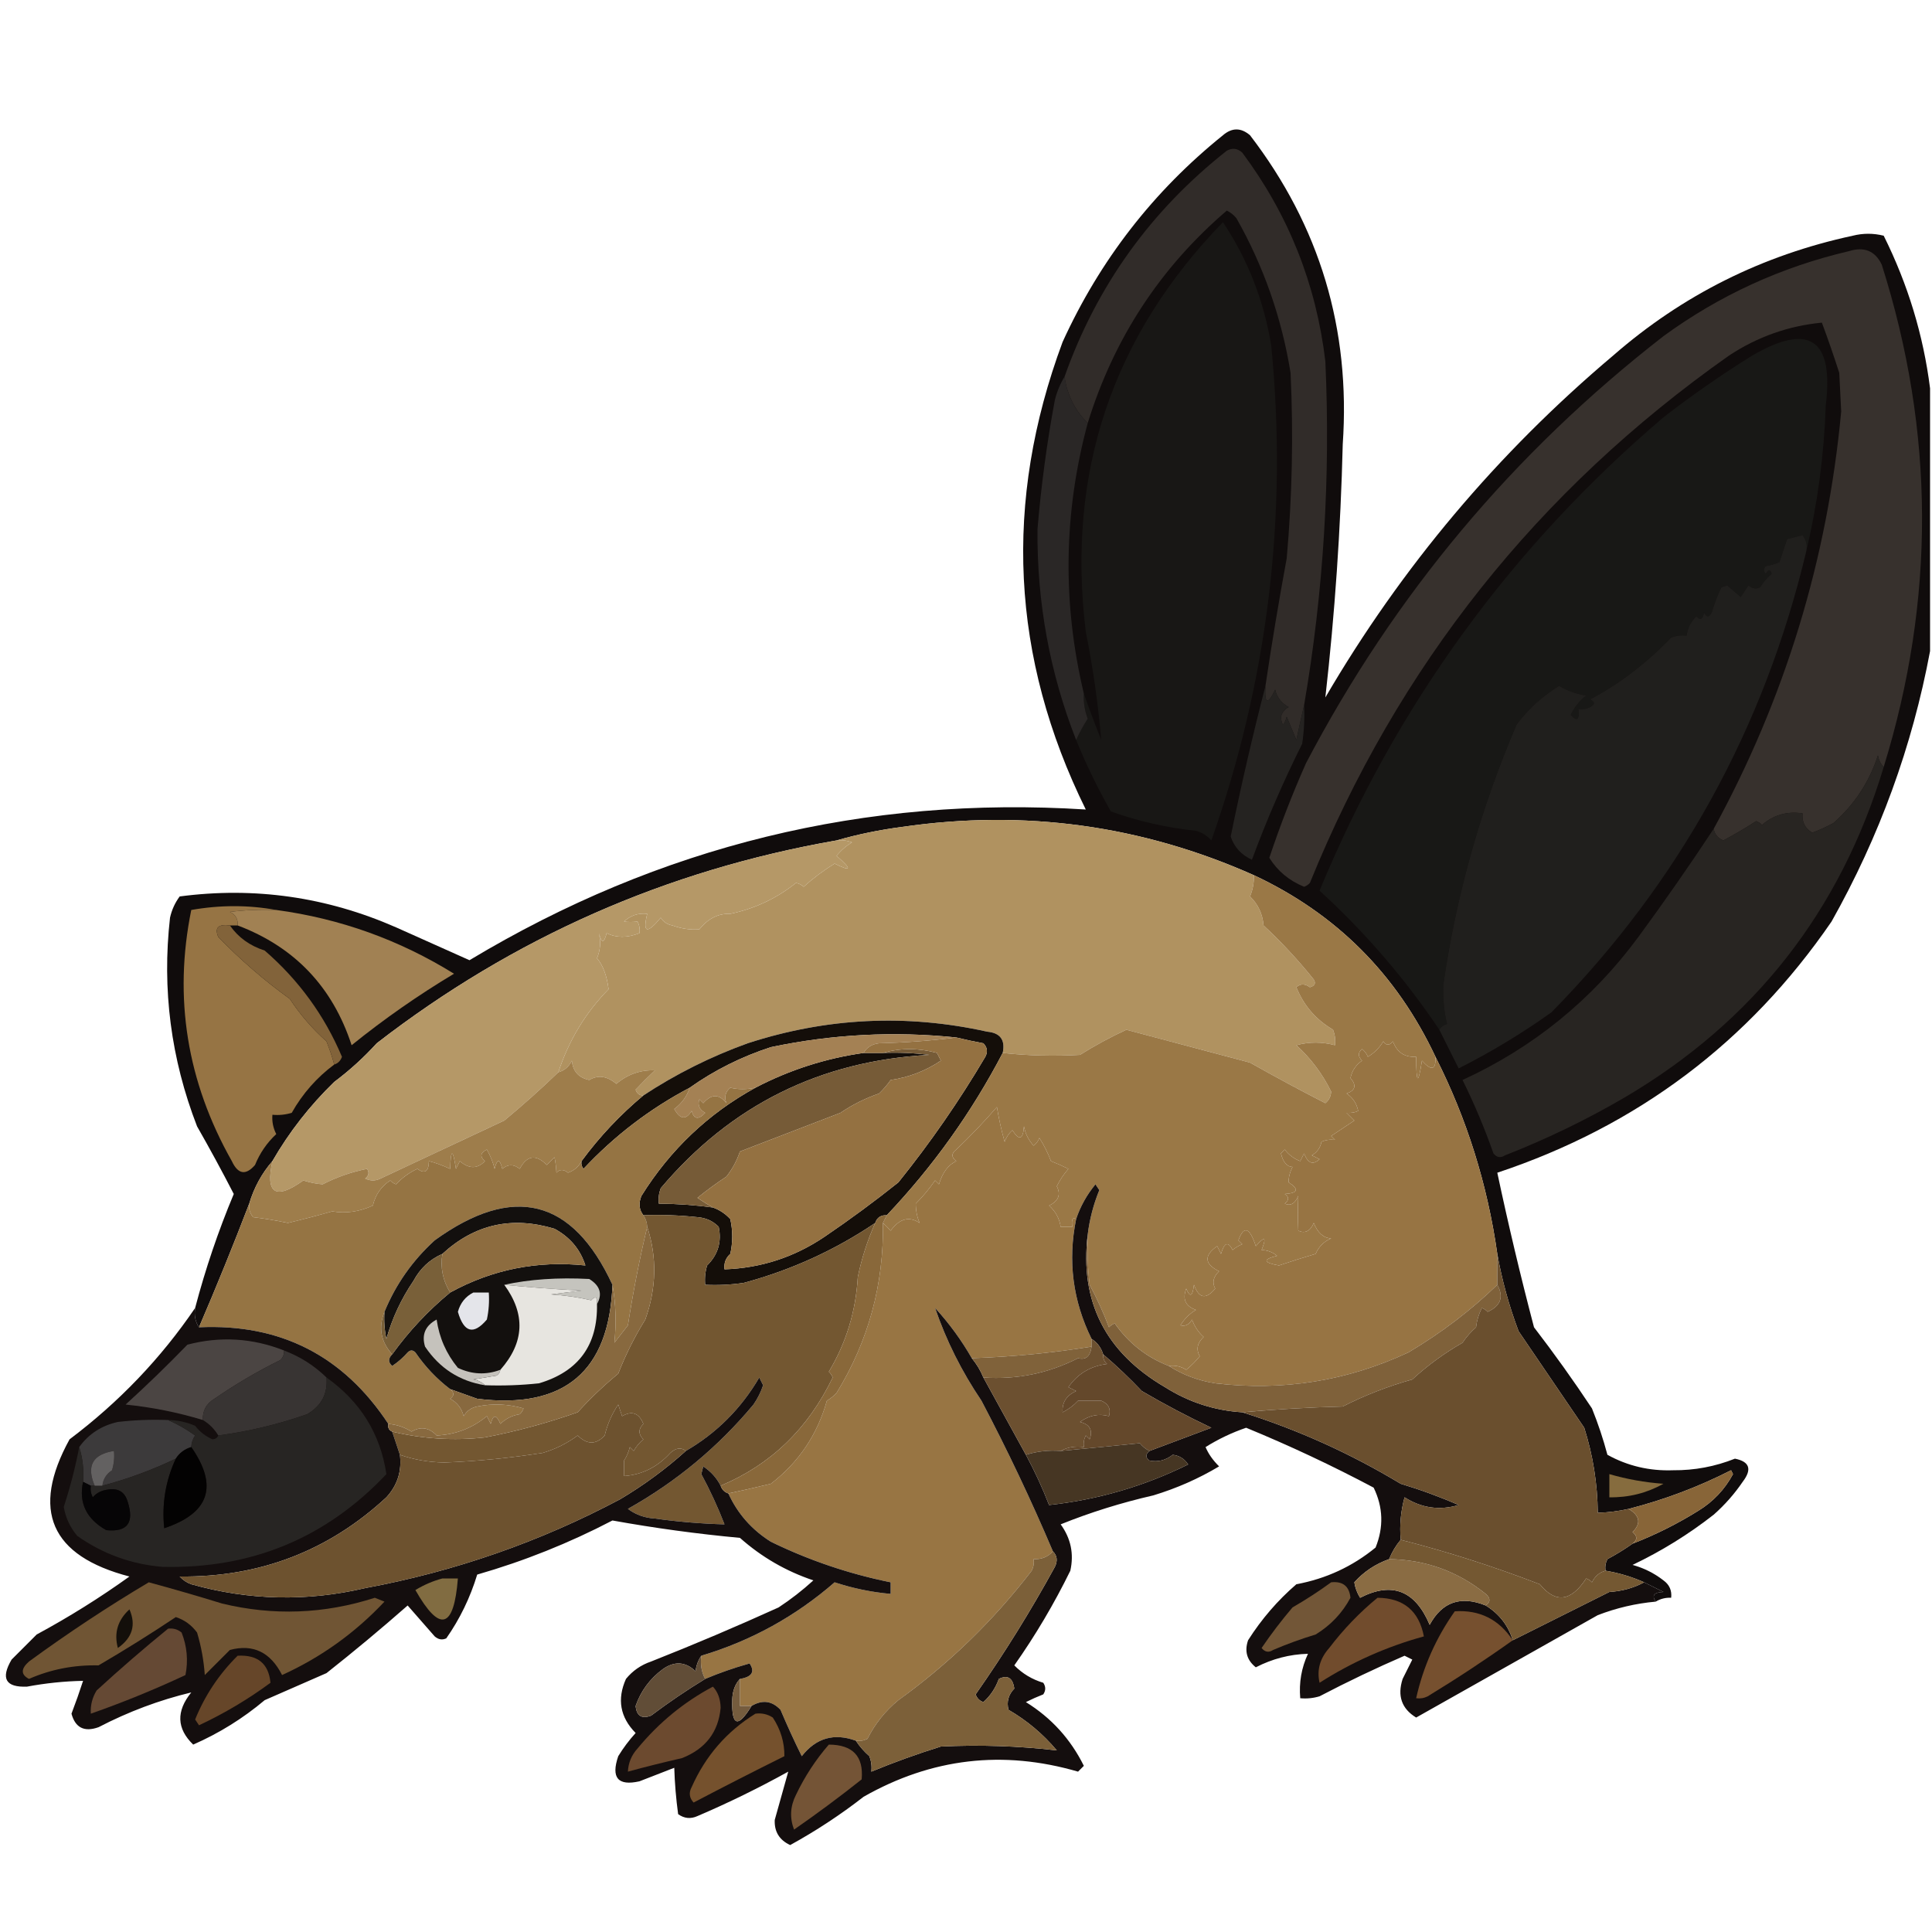 <?xml version="1.0" encoding="UTF-8"?>
<!DOCTYPE svg PUBLIC "-//W3C//DTD SVG 1.1//EN" "http://www.w3.org/Graphics/SVG/1.1/DTD/svg11.dtd">
<svg xmlns="http://www.w3.org/2000/svg" version="1.1" width="500px" height="500px" style="shape-rendering:geometricPrecision; text-rendering:geometricPrecision; image-rendering:optimizeQuality; fill-rule:evenodd; clip-rule:evenodd" xmlns:xlink="http://www.w3.org/1999/xlink">
<g><path style="opacity:0.972" fill="#0a0606" d="M 499.5,100.5 C 499.5,123.167 499.5,145.833 499.5,168.5C 494.897,193.134 486.397,216.468 474,238.5C 452.535,269.777 423.701,291.443 387.5,303.5C 390.346,316.907 393.512,330.24 397,343.5C 402.245,350.324 407.245,357.324 412,364.5C 413.584,368.425 414.917,372.425 416,376.5C 421.225,379.389 426.892,380.722 433,380.5C 438.527,380.547 443.861,379.547 449,377.5C 452.811,378.262 453.478,380.262 451,383.5C 448.872,386.63 446.372,389.463 443.5,392C 437.003,397.085 430.003,401.418 422.5,405C 425.446,405.806 428.112,407.139 430.5,409C 432.037,410.11 432.703,411.61 432.5,413.5C 431.041,413.433 429.708,413.766 428.5,414.5C 427.398,412.908 428.065,412.075 430.5,412C 428.807,411.153 427.14,410.32 425.5,409.5C 422.329,408.078 418.996,407.078 415.5,406.5C 415.351,405.448 415.517,404.448 416,403.5C 418.314,402.267 420.481,400.933 422.5,399.5C 428.423,397.205 434.09,394.372 439.5,391C 443.358,388.642 446.358,385.475 448.5,381.5C 448.333,381.167 448.167,380.833 448,380.5C 439.535,384.816 430.701,388.15 421.5,390.5C 418.873,391.092 416.206,391.425 413.5,391.5C 413.433,383.996 412.266,376.663 410,369.5C 404.333,361.167 398.667,352.833 393,344.5C 390.513,337.871 388.679,331.204 387.5,324.5C 384.948,306.516 379.614,289.516 371.5,273.5C 361.449,252.116 345.783,236.449 324.5,226.5C 295.463,213.578 265.13,209.411 233.5,214C 227.613,214.767 221.947,215.933 216.5,217.5C 172.475,225.181 132.808,242.681 97.5,270C 94.132,273.703 90.466,277.036 86.5,280C 80.164,286.155 74.831,292.988 70.5,300.5C 67.742,303.678 65.742,307.345 64.5,311.5C 60.415,322.168 56.082,332.835 51.5,343.5C 50.549,342.081 50.215,340.415 50.5,338.5C 53.15,328.434 56.483,318.6 60.5,309C 57.488,303.147 54.321,297.314 51,291.5C 44.234,274.037 41.901,256.037 44,237.5C 44.45,235.481 45.283,233.648 46.5,232C 65.863,229.448 84.529,232.115 102.5,240C 108.838,242.836 115.172,245.669 121.5,248.5C 170.794,218.884 223.961,205.884 281,209.5C 261.623,170.217 259.623,129.884 275,88.5C 284.648,67.347 298.481,49.513 316.5,35C 318.833,33 321.167,33 323.5,35C 341.553,58.521 349.553,85.188 347.5,115C 346.96,136.933 345.46,158.767 343,180.5C 362.689,146.799 387.522,117.299 417.5,92C 435.412,76.377 456.079,66.044 479.5,61C 482.167,60.333 484.833,60.333 487.5,61C 493.766,73.584 497.766,86.751 499.5,100.5 Z"/></g>
<g><path style="opacity:1" fill="#312c29" d="M 337.5,182.5 C 336.834,185.358 336.167,188.358 335.5,191.5C 334.667,189.5 333.833,187.5 333,185.5C 332.237,188.063 331.737,188.063 331.5,185.5C 331.818,184.353 332.484,183.519 333.5,183C 331.68,182.021 330.513,180.521 330,178.5C 328.059,182.554 327.225,182.22 327.5,177.5C 329.138,166.477 330.971,155.477 333,144.5C 334.418,128.522 334.752,112.522 334,96.5C 331.696,82.25 327.029,68.916 320,56.5C 319.311,55.643 318.478,54.977 317.5,54.5C 300.273,69.255 288.273,87.588 281.5,109.5C 278.173,106.197 276.173,102.197 275.5,97.5C 283.824,73.997 297.824,54.497 317.5,39C 318.944,38.219 320.277,38.386 321.5,39.5C 333.458,55.531 340.625,73.531 343,93.5C 344.365,123.523 342.532,153.19 337.5,182.5 Z"/></g>
<g><path style="opacity:1" fill="#181715" d="M 278.5,191.5 C 279.325,189.692 280.325,187.859 281.5,186C 280.713,183.901 280.38,181.734 280.5,179.5C 281.87,183.429 283.37,187.429 285,191.5C 284.197,182.14 282.864,172.806 281,163.5C 275.983,122.382 287.817,87.049 316.5,57.5C 322.952,67.194 327.118,77.861 329,89.5C 333.306,133.327 328.139,175.994 313.5,217.5C 312.41,216.273 311.076,215.44 309.5,215C 301.962,214.226 294.628,212.559 287.5,210C 284.088,204.011 281.088,197.844 278.5,191.5 Z"/></g>
<g><path style="opacity:1" fill="#181816" d="M 467.5,142.5 C 467.762,141.022 467.429,139.689 466.5,138.5C 465.167,138.833 463.833,139.167 462.5,139.5C 461.833,141.5 461.167,143.5 460.5,145.5C 459.284,146.002 458.117,146.335 457,146.5C 456.333,147.167 456.333,147.833 457,148.5C 457.654,147.304 458.154,147.304 458.5,148.5C 457.313,149.519 456.313,150.686 455.5,152C 454.451,152.492 453.451,152.326 452.5,151.5C 451.833,152.5 451.167,153.5 450.5,154.5C 449.335,153.509 448.168,152.509 447,151.5C 446.5,151.667 446,151.833 445.5,152C 444.475,154.071 443.642,156.238 443,158.5C 442.333,159.833 441.667,159.833 441,158.5C 440.683,160.301 440.016,160.634 439,159.5C 437.562,160.9 436.729,162.567 436.5,164.5C 435.127,164.343 433.793,164.51 432.5,165C 426.016,171.723 419.016,177.056 411.5,181C 412.833,181.667 412.833,182.333 411.5,183C 410.552,183.483 409.552,183.649 408.5,183.5C 408.798,186.336 408.131,186.836 406.5,185C 407.453,183.045 408.787,181.378 410.5,180C 408,179.625 405.667,178.792 403.5,177.5C 399.183,180.152 395.516,183.485 392.5,187.5C 383.195,209.209 376.862,231.709 373.5,255C 373.405,258.629 373.738,261.962 374.5,265C 373.584,265.278 372.918,265.778 372.5,266.5C 363.656,253.315 353.323,241.315 341.5,230.5C 361.4,182.454 391.067,141.62 430.5,108C 437.891,102.277 445.557,96.944 453.5,92C 468.287,83.426 474.62,87.759 472.5,105C 472.057,117.8 470.39,130.3 467.5,142.5 Z"/></g>
<g><path style="opacity:1" fill="#37312d" d="M 487.5,198.5 C 486.732,197.737 486.232,196.737 486,195.5C 483.769,202.395 479.936,208.229 474.5,213C 472.726,213.97 470.893,214.804 469,215.5C 467.124,214.381 466.291,212.714 466.5,210.5C 462.484,209.9 458.984,210.9 456,213.5C 455.586,213.043 455.086,212.709 454.5,212.5C 451.749,214.293 448.916,215.959 446,217.5C 444.583,216.922 443.75,215.922 443.5,214.5C 461.921,180.828 472.921,144.828 476.5,106.5C 476.333,103.167 476.167,99.833 476,96.5C 474.58,92.072 473.08,87.739 471.5,83.5C 462.824,84.334 454.824,87.167 447.5,92C 397.959,126.874 361.792,172.374 339,228.5C 338.586,228.957 338.086,229.291 337.5,229.5C 333.624,227.916 330.624,225.416 328.5,222C 331.271,213.69 334.437,205.523 338,197.5C 360.791,154.033 391.624,117.2 430.5,87C 444.969,76.434 460.969,69.101 478.5,65C 482.463,63.764 485.297,64.93 487,68.5C 500.729,111.763 500.895,155.096 487.5,198.5 Z"/></g>
<g><path style="opacity:1" fill="#2a2726" d="M 275.5,97.5 C 276.173,102.197 278.173,106.197 281.5,109.5C 275.241,132.708 274.907,156.042 280.5,179.5C 280.38,181.734 280.713,183.901 281.5,186C 280.325,187.859 279.325,189.692 278.5,191.5C 271.684,174.118 268.351,155.952 268.5,137C 269.433,125.765 270.933,114.598 273,103.5C 273.566,101.277 274.4,99.277 275.5,97.5 Z"/></g>
<g><path style="opacity:1" fill="#252321" d="M 327.5,177.5 C 327.225,182.22 328.059,182.554 330,178.5C 330.513,180.521 331.68,182.021 333.5,183C 332.484,183.519 331.818,184.353 331.5,185.5C 331.737,188.063 332.237,188.063 333,185.5C 333.833,187.5 334.667,189.5 335.5,191.5C 336.167,188.358 336.834,185.358 337.5,182.5C 337.665,185.85 337.498,189.183 337,192.5C 332.099,202.297 327.766,212.297 324,222.5C 321.271,221.273 319.438,219.273 318.5,216.5C 321.193,203.295 324.193,190.295 327.5,177.5 Z"/></g>
<g><path style="opacity:1" fill="#201f1d" d="M 467.5,142.5 C 456.581,188.509 434.581,228.342 401.5,262C 393.894,267.429 385.894,272.263 377.5,276.5C 375.822,273.145 374.156,269.811 372.5,266.5C 372.918,265.778 373.584,265.278 374.5,265C 373.738,261.962 373.405,258.629 373.5,255C 376.862,231.709 383.195,209.209 392.5,187.5C 395.516,183.485 399.183,180.152 403.5,177.5C 405.667,178.792 408,179.625 410.5,180C 408.787,181.378 407.453,183.045 406.5,185C 408.131,186.836 408.798,186.336 408.5,183.5C 409.552,183.649 410.552,183.483 411.5,183C 412.833,182.333 412.833,181.667 411.5,181C 419.016,177.056 426.016,171.723 432.5,165C 433.793,164.51 435.127,164.343 436.5,164.5C 436.729,162.567 437.562,160.9 439,159.5C 440.016,160.634 440.683,160.301 441,158.5C 441.667,159.833 442.333,159.833 443,158.5C 443.642,156.238 444.475,154.071 445.5,152C 446,151.833 446.5,151.667 447,151.5C 448.168,152.509 449.335,153.509 450.5,154.5C 451.167,153.5 451.833,152.5 452.5,151.5C 453.451,152.326 454.451,152.492 455.5,152C 456.313,150.686 457.313,149.519 458.5,148.5C 458.154,147.304 457.654,147.304 457,148.5C 456.333,147.833 456.333,147.167 457,146.5C 458.117,146.335 459.284,146.002 460.5,145.5C 461.167,143.5 461.833,141.5 462.5,139.5C 463.833,139.167 465.167,138.833 466.5,138.5C 467.429,139.689 467.762,141.022 467.5,142.5 Z"/></g>
<g><path style="opacity:1" fill="#b09260" d="M 324.5,226.5 C 324.567,228.401 324.233,230.234 323.5,232C 325.608,234.049 326.774,236.549 327,239.5C 331.616,243.787 335.95,248.454 340,253.5C 340.591,254.483 340.257,255.15 339,255.5C 337.7,254.548 336.533,254.548 335.5,255.5C 337.39,260.226 340.556,263.893 345,266.5C 345.49,267.793 345.657,269.127 345.5,270.5C 342.128,269.599 338.795,269.599 335.5,270.5C 339.238,273.91 342.238,277.91 344.5,282.5C 344.444,283.737 343.944,284.737 343,285.5C 336.452,282.142 329.952,278.642 323.5,275C 312.835,272.167 302.168,269.334 291.5,266.5C 287.425,268.373 283.425,270.54 279.5,273C 272.825,273.389 266.159,273.222 259.5,272.5C 260.21,269.14 258.876,267.307 255.5,267C 234.607,262.358 213.94,263.358 193.5,270C 183.916,273.459 174.916,277.959 166.5,283.5C 165.503,283.53 164.836,283.03 164.5,282C 166.065,280.333 167.731,278.667 169.5,277C 165.768,276.856 162.435,278.023 159.5,280.5C 157.116,278.475 154.783,278.141 152.5,279.5C 149.763,278.931 148.263,277.264 148,274.5C 147.241,276.063 146.074,277.063 144.5,277.5C 147.192,269.272 151.525,262.106 157.5,256C 157.038,252.438 156.038,249.771 154.5,248C 155.377,245.883 155.544,243.716 155,241.5C 155.667,244.167 156.333,244.167 157,241.5C 159.509,242.741 162.342,242.741 165.5,241.5C 165.649,240.448 165.483,239.448 165,238.5C 163.736,238.64 162.569,238.64 161.5,238.5C 163.173,236.914 165.173,236.247 167.5,236.5C 166.276,241.46 167.442,241.794 171,237.5C 171.674,238.578 172.674,239.245 174,239.5C 176.416,240.361 178.75,240.695 181,240.5C 183.258,237.701 185.925,236.368 189,236.5C 195.321,235.168 200.988,232.501 206,228.5C 206.772,228.645 207.439,228.978 208,229.5C 210.449,227.268 213.116,225.268 216,223.5C 220.401,225.691 220.567,225.025 216.5,221.5C 217.605,220.108 218.939,218.941 220.5,218C 219.207,217.51 217.873,217.343 216.5,217.5C 221.947,215.933 227.613,214.767 233.5,214C 265.13,209.411 295.463,213.578 324.5,226.5 Z"/></g>
<g><path style="opacity:1" fill="#282522" d="M 487.5,198.5 C 476.287,235.78 453.954,264.28 420.5,284C 410.595,289.785 400.262,294.785 389.5,299C 388.365,299.749 387.365,299.583 386.5,298.5C 384.223,292.004 381.557,285.67 378.5,279.5C 396.841,271.078 412.007,258.745 424,242.5C 430.769,233.275 437.269,223.942 443.5,214.5C 443.75,215.922 444.583,216.922 446,217.5C 448.916,215.959 451.749,214.293 454.5,212.5C 455.086,212.709 455.586,213.043 456,213.5C 458.984,210.9 462.484,209.9 466.5,210.5C 466.291,212.714 467.124,214.381 469,215.5C 470.893,214.804 472.726,213.97 474.5,213C 479.936,208.229 483.769,202.395 486,195.5C 486.232,196.737 486.732,197.737 487.5,198.5 Z"/></g>
<g><path style="opacity:1" fill="#967444" d="M 71.5,235.5 C 67.486,235.334 63.486,235.501 59.5,236C 60.973,236.71 61.64,237.876 61.5,239.5C 60.833,239.5 60.167,239.5 59.5,239.5C 56.477,239.105 55.477,240.105 56.5,242.5C 62.259,248.434 68.426,253.768 75,258.5C 77.714,262.621 80.881,266.287 84.5,269.5C 85.294,271.495 85.961,273.495 86.5,275.5C 81.984,278.854 78.317,283.021 75.5,288C 73.866,288.494 72.199,288.66 70.5,288.5C 70.357,290.262 70.691,291.929 71.5,293.5C 69.081,295.754 67.248,298.421 66,301.5C 63.598,304.258 61.598,303.925 60,300.5C 48.379,279.933 44.879,258.266 49.5,235.5C 56.962,234.186 64.295,234.186 71.5,235.5 Z"/></g>
<g><path style="opacity:1" fill="#82633a" d="M 59.5,239.5 C 61.656,242.602 64.656,244.768 68.5,246C 77.323,253.648 83.99,262.815 88.5,273.5C 88.144,274.522 87.478,275.189 86.5,275.5C 85.961,273.495 85.294,271.495 84.5,269.5C 80.881,266.287 77.714,262.621 75,258.5C 68.426,253.768 62.259,248.434 56.5,242.5C 55.477,240.105 56.477,239.105 59.5,239.5 Z"/></g>
<g><path style="opacity:1" fill="#a18153" d="M 71.5,235.5 C 88.007,237.724 103.34,243.224 117.5,252C 108.23,257.551 99.397,263.718 91,270.5C 86.08,255.415 76.247,245.082 61.5,239.5C 61.64,237.876 60.973,236.71 59.5,236C 63.486,235.501 67.486,235.334 71.5,235.5 Z"/></g>
<g><path style="opacity:1" fill="#b59867" d="M 216.5,217.5 C 217.873,217.343 219.207,217.51 220.5,218C 218.939,218.941 217.605,220.108 216.5,221.5C 220.567,225.025 220.401,225.691 216,223.5C 213.116,225.268 210.449,227.268 208,229.5C 207.439,228.978 206.772,228.645 206,228.5C 200.988,232.501 195.321,235.168 189,236.5C 185.925,236.368 183.258,237.701 181,240.5C 178.75,240.695 176.416,240.361 174,239.5C 172.674,239.245 171.674,238.578 171,237.5C 167.442,241.794 166.276,241.46 167.5,236.5C 165.173,236.247 163.173,236.914 161.5,238.5C 162.569,238.64 163.736,238.64 165,238.5C 165.483,239.448 165.649,240.448 165.5,241.5C 162.342,242.741 159.509,242.741 157,241.5C 156.333,244.167 155.667,244.167 155,241.5C 155.544,243.716 155.377,245.883 154.5,248C 156.038,249.771 157.038,252.438 157.5,256C 151.525,262.106 147.192,269.272 144.5,277.5C 140.002,281.83 135.335,285.997 130.5,290C 119.816,295.009 109.15,300.009 98.5,305C 97.167,305.667 95.833,305.667 94.5,305C 95.451,304.282 95.617,303.449 95,302.5C 90.965,303.299 87.132,304.632 83.5,306.5C 81.902,306.39 80.235,306.057 78.5,305.5C 71.314,310.631 68.647,308.965 70.5,300.5C 74.831,292.988 80.164,286.155 86.5,280C 90.466,277.036 94.132,273.703 97.5,270C 132.808,242.681 172.475,225.181 216.5,217.5 Z"/></g>
<g><path style="opacity:1" fill="#140e09" d="M 259.5,272.5 C 251.469,287.871 241.469,301.871 229.5,314.5C 227.973,314.427 226.973,315.094 226.5,316.5C 216.104,323.528 204.771,328.695 192.5,332C 189.183,332.498 185.85,332.665 182.5,332.5C 182.34,330.801 182.506,329.134 183,327.5C 185.815,324.722 186.815,321.389 186,317.5C 184.509,315.996 182.676,315.163 180.5,315C 175.845,314.501 171.179,314.334 166.5,314.5C 165.387,313.054 165.22,311.387 166,309.5C 173.454,297.543 183.287,288.21 195.5,281.5C 204.311,276.896 213.644,273.896 223.5,272.5C 225.167,272.5 226.833,272.5 228.5,272.5C 232.514,272.334 236.514,272.501 240.5,273C 212.33,274.502 189.164,286.002 171,307.5C 170.51,308.793 170.343,310.127 170.5,311.5C 175.193,311.54 179.859,311.873 184.5,312.5C 186.229,313.117 187.729,314.117 189,315.5C 189.667,318.5 189.667,321.5 189,324.5C 187.812,325.563 187.312,326.897 187.5,328.5C 196.956,328.181 205.623,325.348 213.5,320C 220.011,315.577 226.345,310.911 232.5,306C 240.78,295.718 248.28,284.884 255,273.5C 255.684,272.216 255.517,271.049 254.5,270C 252.134,269.56 249.801,269.06 247.5,268.5C 231.382,266.824 215.382,267.657 199.5,271C 191.881,273.476 184.881,276.976 178.5,281.5C 168.224,286.906 159.057,293.906 151,302.5C 150.536,301.906 150.369,301.239 150.5,300.5C 155.157,294.177 160.49,288.51 166.5,283.5C 174.916,277.959 183.916,273.459 193.5,270C 213.94,263.358 234.607,262.358 255.5,267C 258.876,267.307 260.21,269.14 259.5,272.5 Z"/></g>
<g><path style="opacity:1" fill="#977443" d="M 371.5,273.5 C 379.614,289.516 384.948,306.516 387.5,324.5C 387.5,327.167 387.5,329.833 387.5,332.5C 380.684,339.11 373.017,344.944 364.5,350C 348.639,357.401 331.973,360.068 314.5,358C 310.083,357.301 306.083,355.801 302.5,353.5C 304.144,353.286 305.644,353.62 307,354.5C 308.298,353.44 309.465,352.274 310.5,351C 309.498,349.234 309.832,347.567 311.5,346C 310.141,344.796 309.141,343.296 308.5,341.5C 307.742,342.811 306.742,343.311 305.5,343C 306.5,341.333 307.833,340 309.5,339C 306.8,338.051 305.967,336.217 307,333.5C 307.974,335.878 308.641,335.544 309,332.5C 310.253,336.044 312.087,336.377 314.5,333.5C 313.653,331.939 313.986,330.439 315.5,329C 311.682,327.118 311.516,324.951 315,322.5C 315.333,323.167 315.667,323.833 316,324.5C 316.84,321.536 317.84,321.203 319,323.5C 319.75,322.874 320.584,322.374 321.5,322C 321.167,321.667 320.833,321.333 320.5,321C 321.904,317.11 323.404,317.61 325,322.5C 327.33,319.818 327.83,320.151 326.5,323.5C 327.989,323.533 329.322,324.033 330.5,325C 326.718,325.934 326.885,326.768 331,327.5C 334.139,326.438 337.306,325.438 340.5,324.5C 341.276,322.644 342.609,321.311 344.5,320.5C 342.515,320.396 341.015,319.063 340,316.5C 339.082,318.632 337.749,319.299 336,318.5C 335.872,315.486 335.872,312.486 336,309.5C 335.151,311.506 333.985,312.172 332.5,311.5C 333.641,310.575 333.641,309.741 332.5,309C 335.943,308.779 336.276,307.779 333.5,306C 333.461,304.755 333.795,303.422 334.5,302C 333.077,301.955 332.077,300.789 331.5,298.5C 331.833,298.167 332.167,297.833 332.5,297.5C 333.551,298.885 334.884,299.885 336.5,300.5C 336.833,299.833 337.167,299.167 337.5,298.5C 338.464,301.083 339.798,301.583 341.5,300C 340.833,299.667 340.167,299.333 339.5,299C 340.849,298.228 341.682,297.061 342,295.5C 343.008,295.018 344.175,294.852 345.5,295C 345.167,294.667 344.833,294.333 344.5,294C 346.5,292.667 348.5,291.333 350.5,290C 349.833,289.333 349.167,288.667 348.5,288C 349.738,288.077 350.738,287.911 351.5,287.5C 351.099,285.566 350.099,284.066 348.5,283C 350.79,282.21 351.123,280.876 349.5,279C 349.896,277.103 350.896,275.603 352.5,274.5C 351.41,273.391 351.41,272.391 352.5,271.5C 353.192,272.025 353.692,272.692 354,273.5C 355.667,272.5 357,271.167 358,269.5C 358.741,270.641 359.575,270.641 360.5,269.5C 361.509,272.337 363.509,273.67 366.5,273.5C 366.519,280.531 367.019,280.864 368,274.5C 370.484,277.259 371.65,276.926 371.5,273.5 Z"/></g>
<g><path style="opacity:1" fill="#a48154" d="M 247.5,268.5 C 241.013,269.328 234.346,269.828 227.5,270C 225.68,270.2 224.347,271.034 223.5,272.5C 213.644,273.896 204.311,276.896 195.5,281.5C 193.193,281.986 191.027,281.986 189,281.5C 187.716,282.572 187.383,283.905 188,285.5C 186.112,283.078 184.112,283.078 182,285.5C 181.667,285.167 181.333,284.833 181,284.5C 180.493,285.996 180.993,287.163 182.5,288C 180.77,289.852 179.604,289.686 179,287.5C 177.529,289.902 176.029,289.736 174.5,287C 176.439,285.568 177.772,283.735 178.5,281.5C 184.881,276.976 191.881,273.476 199.5,271C 215.382,267.657 231.382,266.824 247.5,268.5 Z"/></g>
<g><path style="opacity:1" fill="#9a7846" d="M 324.5,226.5 C 345.783,236.449 361.449,252.116 371.5,273.5C 371.65,276.926 370.484,277.259 368,274.5C 367.019,280.864 366.519,280.531 366.5,273.5C 363.509,273.67 361.509,272.337 360.5,269.5C 359.575,270.641 358.741,270.641 358,269.5C 357,271.167 355.667,272.5 354,273.5C 353.692,272.692 353.192,272.025 352.5,271.5C 351.41,272.391 351.41,273.391 352.5,274.5C 350.896,275.603 349.896,277.103 349.5,279C 351.123,280.876 350.79,282.21 348.5,283C 350.099,284.066 351.099,285.566 351.5,287.5C 350.738,287.911 349.738,288.077 348.5,288C 349.167,288.667 349.833,289.333 350.5,290C 348.5,291.333 346.5,292.667 344.5,294C 344.833,294.333 345.167,294.667 345.5,295C 344.175,294.852 343.008,295.018 342,295.5C 341.682,297.061 340.849,298.228 339.5,299C 340.167,299.333 340.833,299.667 341.5,300C 339.798,301.583 338.464,301.083 337.5,298.5C 337.167,299.167 336.833,299.833 336.5,300.5C 334.884,299.885 333.551,298.885 332.5,297.5C 332.167,297.833 331.833,298.167 331.5,298.5C 332.077,300.789 333.077,301.955 334.5,302C 333.795,303.422 333.461,304.755 333.5,306C 336.276,307.779 335.943,308.779 332.5,309C 333.641,309.741 333.641,310.575 332.5,311.5C 333.985,312.172 335.151,311.506 336,309.5C 335.872,312.486 335.872,315.486 336,318.5C 337.749,319.299 339.082,318.632 340,316.5C 341.015,319.063 342.515,320.396 344.5,320.5C 342.609,321.311 341.276,322.644 340.5,324.5C 337.306,325.438 334.139,326.438 331,327.5C 326.885,326.768 326.718,325.934 330.5,325C 329.322,324.033 327.989,323.533 326.5,323.5C 327.83,320.151 327.33,319.818 325,322.5C 323.404,317.61 321.904,317.11 320.5,321C 320.833,321.333 321.167,321.667 321.5,322C 320.584,322.374 319.75,322.874 319,323.5C 317.84,321.203 316.84,321.536 316,324.5C 315.667,323.833 315.333,323.167 315,322.5C 311.516,324.951 311.682,327.118 315.5,329C 313.986,330.439 313.653,331.939 314.5,333.5C 312.087,336.377 310.253,336.044 309,332.5C 308.641,335.544 307.974,335.878 307,333.5C 305.967,336.217 306.8,338.051 309.5,339C 307.833,340 306.5,341.333 305.5,343C 306.742,343.311 307.742,342.811 308.5,341.5C 309.141,343.296 310.141,344.796 311.5,346C 309.832,347.567 309.498,349.234 310.5,351C 309.465,352.274 308.298,353.44 307,354.5C 305.644,353.62 304.144,353.286 302.5,353.5C 296.772,351.289 292.105,347.622 288.5,342.5C 287.914,342.709 287.414,343.043 287,343.5C 285.578,339.734 283.911,336.067 282,332.5C 281.501,328.179 281.334,323.846 281.5,319.5C 281.982,315.551 282.982,311.717 284.5,308C 284.167,307.5 283.833,307 283.5,306.5C 281.266,309.221 279.599,312.221 278.5,315.5C 277.58,314.933 277.246,315.599 277.5,317.5C 276.5,317.5 275.5,317.5 274.5,317.5C 274.174,315.339 273.174,313.506 271.5,312C 273.928,310.838 274.595,309.171 273.5,307C 274.289,305.374 275.289,303.874 276.5,302.5C 275.009,301.756 273.509,301.09 272,300.5C 271.185,298.377 270.185,296.377 269,294.5C 268.692,295.308 268.192,295.975 267.5,296.5C 266.194,295.088 265.36,293.421 265,291.5C 264.779,294.943 263.779,295.276 262,292.5C 261.085,293.328 260.419,294.328 260,295.5C 259.151,292.478 258.485,289.478 258,286.5C 254.682,290.318 251.182,293.985 247.5,297.5C 246.167,298.5 246.167,299.5 247.5,300.5C 245.432,301.424 243.932,303.424 243,306.5C 242.667,306.167 242.333,305.833 242,305.5C 240.507,307.662 238.84,309.662 237,311.5C 237.006,313.298 237.339,314.965 238,316.5C 235.294,314.692 232.794,315.359 230.5,318.5C 229.818,317.757 229.151,317.091 228.5,316.5C 228.833,315.833 229.167,315.167 229.5,314.5C 241.469,301.871 251.469,287.871 259.5,272.5C 266.159,273.222 272.825,273.389 279.5,273C 283.425,270.54 287.425,268.373 291.5,266.5C 302.168,269.334 312.835,272.167 323.5,275C 329.952,278.642 336.452,282.142 343,285.5C 343.944,284.737 344.444,283.737 344.5,282.5C 342.238,277.91 339.238,273.91 335.5,270.5C 338.795,269.599 342.128,269.599 345.5,270.5C 345.657,269.127 345.49,267.793 345,266.5C 340.556,263.893 337.39,260.226 335.5,255.5C 336.533,254.548 337.7,254.548 339,255.5C 340.257,255.15 340.591,254.483 340,253.5C 335.95,248.454 331.616,243.787 327,239.5C 326.774,236.549 325.608,234.049 323.5,232C 324.233,230.234 324.567,228.401 324.5,226.5 Z"/></g>
<g><path style="opacity:1" fill="#9e7d4b" d="M 166.5,283.5 C 160.49,288.51 155.157,294.177 150.5,300.5C 149.766,301.929 148.599,302.929 147,303.5C 145.85,302.576 144.85,302.576 144,303.5C 143.915,301.915 143.749,300.582 143.5,299.5C 142.833,300.167 142.167,300.833 141.5,301.5C 138.717,298.649 136.384,298.983 134.5,302.5C 132.958,301.253 131.458,301.253 130,302.5C 129.333,299.833 128.667,299.833 128,302.5C 127.647,300.926 126.98,299.259 126,297.5C 124.312,298.325 124.145,299.325 125.5,300.5C 123.552,302.539 121.385,302.539 119,300.5C 118.667,301.167 118.333,301.833 118,302.5C 117.182,297.206 116.682,297.206 116.5,302.5C 114.435,301.555 112.601,300.888 111,300.5C 110.957,303.217 109.957,303.884 108,302.5C 105.918,303.461 104.085,304.794 102.5,306.5C 101.914,306.291 101.414,305.957 101,305.5C 98.636,307.059 97.136,309.225 96.5,312C 92.981,313.607 89.481,314.107 86,313.5C 82.191,314.577 78.357,315.577 74.5,316.5C 71.525,315.861 68.525,315.361 65.5,315C 64.663,313.989 64.33,312.822 64.5,311.5C 65.742,307.345 67.742,303.678 70.5,300.5C 68.647,308.965 71.314,310.631 78.5,305.5C 80.235,306.057 81.902,306.39 83.5,306.5C 87.132,304.632 90.965,303.299 95,302.5C 95.617,303.449 95.451,304.282 94.5,305C 95.833,305.667 97.167,305.667 98.5,305C 109.15,300.009 119.816,295.009 130.5,290C 135.335,285.997 140.002,281.83 144.5,277.5C 146.074,277.063 147.241,276.063 148,274.5C 148.263,277.264 149.763,278.931 152.5,279.5C 154.783,278.141 157.116,278.475 159.5,280.5C 162.435,278.023 165.768,276.856 169.5,277C 167.731,278.667 166.065,280.333 164.5,282C 164.836,283.03 165.503,283.53 166.5,283.5 Z"/></g>
<g><path style="opacity:1" fill="#765b37" d="M 228.5,272.5 C 233.015,271.188 237.682,271.188 242.5,272.5C 242.833,273.167 243.167,273.833 243.5,274.5C 239.541,277.153 235.208,278.819 230.5,279.5C 229.618,280.76 228.618,281.926 227.5,283C 223.941,284.228 220.608,285.894 217.5,288C 208.809,291.348 200.142,294.682 191.5,298C 190.711,300.365 189.544,302.532 188,304.5C 185.411,306.211 182.911,308.045 180.5,310C 181.858,310.934 183.192,311.768 184.5,312.5C 179.859,311.873 175.193,311.54 170.5,311.5C 170.343,310.127 170.51,308.793 171,307.5C 189.164,286.002 212.33,274.502 240.5,273C 236.514,272.501 232.514,272.334 228.5,272.5 Z"/></g>
<g><path style="opacity:1" fill="#987543" d="M 278.5,315.5 C 276.308,326.319 277.642,336.652 282.5,346.5C 282.5,347.167 282.5,347.833 282.5,348.5C 272.229,350.154 261.895,351.154 251.5,351.5C 248.832,346.841 245.665,342.508 242,338.5C 244.872,346.912 248.872,354.912 254,362.5C 260.732,375.294 266.898,388.294 272.5,401.5C 271.18,402.942 269.514,403.608 267.5,403.5C 267.649,404.552 267.483,405.552 267,406.5C 257.127,419.373 245.627,430.54 232.5,440C 229.112,442.786 226.446,446.119 224.5,450C 223.552,450.483 222.552,450.649 221.5,450.5C 215.883,448.438 211.216,449.771 207.5,454.5C 205.596,450.661 203.763,446.661 202,442.5C 199.806,440.163 197.306,439.83 194.5,441.5C 193.5,441.5 192.5,441.5 191.5,441.5C 191.5,439.167 191.5,436.833 191.5,434.5C 194.6,433.991 195.434,432.658 194,430.5C 190.016,431.614 186.183,432.948 182.5,434.5C 181.539,432.735 181.205,430.735 181.5,428.5C 194.386,424.641 205.886,418.308 216,409.5C 220.728,411.058 225.562,412.058 230.5,412.5C 230.5,411.5 230.5,410.5 230.5,409.5C 219.7,407.31 209.366,403.81 199.5,399C 194.543,395.882 190.876,391.715 188.5,386.5C 192.054,385.751 195.72,384.918 199.5,384C 206.686,378.47 211.52,371.303 214,362.5C 214.925,361.953 215.758,361.287 216.5,360.5C 224.756,347.056 228.756,332.389 228.5,316.5C 229.151,317.091 229.818,317.757 230.5,318.5C 232.794,315.359 235.294,314.692 238,316.5C 237.339,314.965 237.006,313.298 237,311.5C 238.84,309.662 240.507,307.662 242,305.5C 242.333,305.833 242.667,306.167 243,306.5C 243.932,303.424 245.432,301.424 247.5,300.5C 246.167,299.5 246.167,298.5 247.5,297.5C 251.182,293.985 254.682,290.318 258,286.5C 258.485,289.478 259.151,292.478 260,295.5C 260.419,294.328 261.085,293.328 262,292.5C 263.779,295.276 264.779,294.943 265,291.5C 265.36,293.421 266.194,295.088 267.5,296.5C 268.192,295.975 268.692,295.308 269,294.5C 270.185,296.377 271.185,298.377 272,300.5C 273.509,301.09 275.009,301.756 276.5,302.5C 275.289,303.874 274.289,305.374 273.5,307C 274.595,309.171 273.928,310.838 271.5,312C 273.174,313.506 274.174,315.339 274.5,317.5C 275.5,317.5 276.5,317.5 277.5,317.5C 277.246,315.599 277.58,314.933 278.5,315.5 Z"/></g>
<g><path style="opacity:1" fill="#947141" d="M 247.5,268.5 C 249.801,269.06 252.134,269.56 254.5,270C 255.517,271.049 255.684,272.216 255,273.5C 248.28,284.884 240.78,295.718 232.5,306C 226.345,310.911 220.011,315.577 213.5,320C 205.623,325.348 196.956,328.181 187.5,328.5C 187.312,326.897 187.812,325.563 189,324.5C 189.667,321.5 189.667,318.5 189,315.5C 187.729,314.117 186.229,313.117 184.5,312.5C 183.192,311.768 181.858,310.934 180.5,310C 182.911,308.045 185.411,306.211 188,304.5C 189.544,302.532 190.711,300.365 191.5,298C 200.142,294.682 208.809,291.348 217.5,288C 220.608,285.894 223.941,284.228 227.5,283C 228.618,281.926 229.618,280.76 230.5,279.5C 235.208,278.819 239.541,277.153 243.5,274.5C 243.167,273.833 242.833,273.167 242.5,272.5C 237.682,271.188 233.015,271.188 228.5,272.5C 226.833,272.5 225.167,272.5 223.5,272.5C 224.347,271.034 225.68,270.2 227.5,270C 234.346,269.828 241.013,269.328 247.5,268.5 Z"/></g>
<g><path style="opacity:1" fill="#957443" d="M 178.5,281.5 C 177.772,283.735 176.439,285.568 174.5,287C 176.029,289.736 177.529,289.902 179,287.5C 179.604,289.686 180.77,289.852 182.5,288C 180.993,287.163 180.493,285.996 181,284.5C 181.333,284.833 181.667,285.167 182,285.5C 184.112,283.078 186.112,283.078 188,285.5C 187.383,283.905 187.716,282.572 189,281.5C 191.027,281.986 193.193,281.986 195.5,281.5C 183.287,288.21 173.454,297.543 166,309.5C 165.22,311.387 165.387,313.054 166.5,314.5C 167.11,315.391 167.443,316.391 167.5,317.5C 165.523,325.788 163.856,334.288 162.5,343C 161.327,344.505 160.161,346.005 159,347.5C 159.533,342.346 159.366,337.346 158.5,332.5C 148.154,310.16 132.82,306.327 112.5,321C 106.754,326.234 102.421,332.401 99.5,339.5C 97.882,343.556 98.549,347.223 101.5,350.5C 100.438,351.575 100.438,352.575 101.5,353.5C 102.981,352.52 104.315,351.353 105.5,350C 106.167,349.333 106.833,349.333 107.5,350C 110.029,353.694 113.029,356.86 116.5,359.5C 117.598,360.397 117.598,361.23 116.5,362C 118.32,362.979 119.487,364.479 120,366.5C 120.772,365.151 121.939,364.318 123.5,364C 127.541,363.173 131.541,363.34 135.5,364.5C 135.291,365.086 134.957,365.586 134.5,366C 132.559,366.304 130.893,367.137 129.5,368.5C 128.459,366.009 127.626,366.009 127,368.5C 126.667,367.833 126.333,367.167 126,366.5C 122.231,369.612 117.898,371.278 113,371.5C 111.057,369.434 108.891,369.101 106.5,370.5C 104.675,369.349 102.675,368.682 100.5,368.5C 88.874,350.854 72.541,342.521 51.5,343.5C 56.082,332.835 60.415,322.168 64.5,311.5C 64.33,312.822 64.663,313.989 65.5,315C 68.525,315.361 71.525,315.861 74.5,316.5C 78.357,315.577 82.191,314.577 86,313.5C 89.481,314.107 92.981,313.607 96.5,312C 97.136,309.225 98.636,307.059 101,305.5C 101.414,305.957 101.914,306.291 102.5,306.5C 104.085,304.794 105.918,303.461 108,302.5C 109.957,303.884 110.957,303.217 111,300.5C 112.601,300.888 114.435,301.555 116.5,302.5C 116.682,297.206 117.182,297.206 118,302.5C 118.333,301.833 118.667,301.167 119,300.5C 121.385,302.539 123.552,302.539 125.5,300.5C 124.145,299.325 124.312,298.325 126,297.5C 126.98,299.259 127.647,300.926 128,302.5C 128.667,299.833 129.333,299.833 130,302.5C 131.458,301.253 132.958,301.253 134.5,302.5C 136.384,298.983 138.717,298.649 141.5,301.5C 142.167,300.833 142.833,300.167 143.5,299.5C 143.749,300.582 143.915,301.915 144,303.5C 144.85,302.576 145.85,302.576 147,303.5C 148.599,302.929 149.766,301.929 150.5,300.5C 150.369,301.239 150.536,301.906 151,302.5C 159.057,293.906 168.224,286.906 178.5,281.5 Z"/></g>
<g><path style="opacity:1" fill="#13100e" d="M 158.5,332.5 C 157.692,354.934 146.025,364.768 123.5,362C 121.146,361.153 118.812,360.32 116.5,359.5C 113.029,356.86 110.029,353.694 107.5,350C 106.833,349.333 106.167,349.333 105.5,350C 104.315,351.353 102.981,352.52 101.5,353.5C 100.438,352.575 100.438,351.575 101.5,350.5C 105.795,344.537 110.795,339.204 116.5,334.5C 127.393,328.529 139.059,326.196 151.5,327.5C 150.174,323.33 147.508,320.163 143.5,318C 132.488,314.672 122.822,316.838 114.5,324.5C 111.236,325.927 108.736,328.261 107,331.5C 103.833,336.164 101.5,341.164 100,346.5C 99.503,344.19 99.337,341.857 99.5,339.5C 102.421,332.401 106.754,326.234 112.5,321C 132.82,306.327 148.154,310.16 158.5,332.5 Z"/></g>
<g><path style="opacity:1" fill="#8d6c3f" d="M 116.5,334.5 C 114.585,331.365 113.918,328.031 114.5,324.5C 122.822,316.838 132.488,314.672 143.5,318C 147.508,320.163 150.174,323.33 151.5,327.5C 139.059,326.196 127.393,328.529 116.5,334.5 Z"/></g>
<g><path style="opacity:1" fill="#735731" d="M 166.5,314.5 C 171.179,314.334 175.845,314.501 180.5,315C 182.676,315.163 184.509,315.996 186,317.5C 186.815,321.389 185.815,324.722 183,327.5C 182.506,329.134 182.34,330.801 182.5,332.5C 185.85,332.665 189.183,332.498 192.5,332C 204.771,328.695 216.104,323.528 226.5,316.5C 224.499,320.993 222.999,325.66 222,330.5C 221.486,339.368 218.986,347.534 214.5,355C 214.957,355.414 215.291,355.914 215.5,356.5C 209.127,369.745 199.46,379.079 186.5,384.5C 185.476,382.488 183.976,380.822 182,379.5C 181.833,380.167 181.667,380.833 181.5,381.5C 183.788,385.741 185.788,390.074 187.5,394.5C 181.477,394.331 175.477,393.831 169.5,393C 166.881,392.849 164.547,392.015 162.5,390.5C 175.007,383.492 185.84,374.492 195,363.5C 196.076,361.933 196.909,360.266 197.5,358.5C 197.167,357.833 196.833,357.167 196.5,356.5C 191.812,364.521 185.479,370.855 177.5,375.5C 176.279,374.535 174.946,374.702 173.5,376C 170.176,379.662 166.176,381.662 161.5,382C 161.5,380.667 161.5,379.333 161.5,378C 162.191,376.933 162.691,375.766 163,374.5C 163.333,374.833 163.667,375.167 164,375.5C 164.645,374.354 165.478,373.354 166.5,372.5C 165.167,371.167 165.167,369.833 166.5,368.5C 165.383,365.687 163.55,365.02 161,366.5C 160.667,365.5 160.333,364.5 160,363.5C 158.355,365.925 157.189,368.592 156.5,371.5C 154.274,373.922 151.94,373.922 149.5,371.5C 146.779,373.527 143.779,375.027 140.5,376C 132.045,377.326 123.545,378.159 115,378.5C 110.908,378.424 107.075,377.757 103.5,376.5C 102.833,374.5 102.167,372.5 101.5,370.5C 109.388,372.386 117.388,372.886 125.5,372C 133.606,370.446 141.606,368.279 149.5,365.5C 152.756,361.914 156.256,358.58 160,355.5C 161.913,350.597 164.247,345.93 167,341.5C 169.901,333.36 170.067,325.36 167.5,317.5C 167.443,316.391 167.11,315.391 166.5,314.5 Z"/></g>
<g><path style="opacity:1" fill="#c5c4be" d="M 154.5,337.5 C 154.607,335.621 154.107,335.288 153,336.5C 149.589,335.707 146.089,335.207 142.5,335C 145.167,334.667 147.833,334.333 150.5,334C 143.809,333.665 137.143,333.165 130.5,332.5C 137.065,331.072 144.398,330.572 152.5,331C 155.302,332.731 155.969,334.898 154.5,337.5 Z"/></g>
<g><path style="opacity:1" fill="#e4e5ea" d="M 122.5,334.5 C 123.833,334.5 125.167,334.5 126.5,334.5C 126.663,336.857 126.497,339.19 126,341.5C 122.562,345.559 120.062,344.892 118.5,339.5C 119.127,337.213 120.46,335.546 122.5,334.5 Z"/></g>
<g><path style="opacity:1" fill="#e7e5e0" d="M 130.5,332.5 C 137.143,333.165 143.809,333.665 150.5,334C 147.833,334.333 145.167,334.667 142.5,335C 146.089,335.207 149.589,335.707 153,336.5C 154.107,335.288 154.607,335.621 154.5,337.5C 154.709,348.127 149.709,354.96 139.5,358C 134.845,358.499 130.179,358.666 125.5,358.5C 124.737,357.732 123.737,357.232 122.5,357C 124.5,356.667 126.5,356.333 128.5,356C 129.056,355.617 129.389,355.117 129.5,354.5C 135.729,347.436 136.063,340.103 130.5,332.5 Z"/></g>
<g><path style="opacity:1" fill="#796039" d="M 114.5,324.5 C 113.918,328.031 114.585,331.365 116.5,334.5C 110.795,339.204 105.795,344.537 101.5,350.5C 98.549,347.223 97.882,343.556 99.5,339.5C 99.337,341.857 99.503,344.19 100,346.5C 101.5,341.164 103.833,336.164 107,331.5C 108.736,328.261 111.236,325.927 114.5,324.5 Z"/></g>
<g><path style="opacity:0.962" fill="#0c0606" d="M 281.5,319.5 C 279.41,336.819 286.077,349.986 301.5,359C 307.629,362.876 314.295,365.043 321.5,365.5C 335.794,369.975 349.46,376.141 362.5,384C 367.66,385.552 372.66,387.385 377.5,389.5C 372.558,390.965 367.891,390.298 363.5,387.5C 362.511,391.107 362.177,394.774 362.5,398.5C 361.263,399.965 360.263,401.632 359.5,403.5C 355.938,404.772 352.938,406.772 350.5,409.5C 350.719,410.938 351.219,412.271 352,413.5C 360.243,409.267 366.243,411.601 370,420.5C 373.23,414.557 378.063,412.89 384.5,415.5C 387.98,417.643 390.314,420.643 391.5,424.5C 399.811,420.344 408.145,416.178 416.5,412C 419.797,411.796 422.797,410.963 425.5,409.5C 427.14,410.32 428.807,411.153 430.5,412C 428.065,412.075 427.398,412.908 428.5,414.5C 423.345,414.965 418.345,416.131 413.5,418C 397.833,426.833 382.167,435.667 366.5,444.5C 362.748,442.216 361.581,438.882 363,434.5C 363.833,432.833 364.667,431.167 365.5,429.5C 364.833,429.167 364.167,428.833 363.5,428.5C 356.05,431.725 348.717,435.225 341.5,439C 339.866,439.494 338.199,439.66 336.5,439.5C 336.15,435.454 336.817,431.62 338.5,428C 333.781,428.125 329.281,429.292 325,431.5C 322.697,429.662 322.031,427.328 323,424.5C 326.477,419.026 330.644,414.193 335.5,410C 343.18,408.575 350.014,405.409 356,400.5C 358.125,395.227 357.958,390.06 355.5,385C 344.767,379.301 333.767,374.134 322.5,369.5C 318.808,370.763 315.308,372.43 312,374.5C 312.71,376.22 313.877,377.887 315.5,379.5C 310.231,382.655 304.564,385.155 298.5,387C 290.166,388.908 282.166,391.408 274.5,394.5C 277.138,398.135 277.971,402.135 277,406.5C 272.797,415.079 267.963,423.246 262.5,431C 264.618,433.142 267.118,434.642 270,435.5C 270.667,436.5 270.667,437.5 270,438.5C 268.491,439.09 266.991,439.756 265.5,440.5C 272.077,444.576 277.077,450.076 280.5,457C 280,457.5 279.5,458 279,458.5C 259.574,452.838 241.074,455.005 223.5,465C 217.509,469.664 211.176,473.83 204.5,477.5C 201.703,476.209 200.37,474.042 200.5,471C 201.701,466.745 202.867,462.579 204,458.5C 196.366,462.733 188.533,466.567 180.5,470C 178.741,470.798 177.074,470.631 175.5,469.5C 174.955,465.486 174.621,461.486 174.5,457.5C 171.5,458.667 168.5,459.833 165.5,461C 159.92,462.261 158.087,460.094 160,454.5C 161.308,452.359 162.808,450.359 164.5,448.5C 160.48,444.418 159.647,439.752 162,434.5C 163.731,432.383 165.898,430.883 168.5,430C 179.616,425.609 190.616,420.942 201.5,416C 204.681,413.908 207.681,411.575 210.5,409C 203.413,406.624 197.08,402.957 191.5,398C 180.431,396.972 169.431,395.472 158.5,393.5C 147.291,399.347 135.624,404.013 123.5,407.5C 121.682,413.477 119.016,418.977 115.5,424C 114.451,424.492 113.451,424.326 112.5,423.5C 110.157,420.793 107.823,418.126 105.5,415.5C 98.646,421.522 91.646,427.355 84.5,433C 79.167,435.333 73.833,437.667 68.5,440C 62.888,444.723 56.721,448.556 50,451.5C 45.722,447.37 45.555,442.87 49.5,438C 41.247,439.978 33.247,442.978 25.5,447C 21.819,448.314 19.486,447.147 18.5,443.5C 19.58,440.674 20.58,437.841 21.5,435C 16.666,435.096 11.833,435.596 7,436.5C 1.459,436.729 0.126,434.395 3,429.5C 5.167,427.333 7.333,425.167 9.5,423C 17.836,418.501 25.836,413.501 33.5,408C 13.084,402.676 7.917,390.843 18,372.5C 30.803,362.868 41.637,351.534 50.5,338.5C 50.215,340.415 50.549,342.081 51.5,343.5C 72.541,342.521 88.874,350.854 100.5,368.5C 100.328,369.492 100.662,370.158 101.5,370.5C 102.167,372.5 102.833,374.5 103.5,376.5C 104.021,380.719 102.854,384.386 100,387.5C 85,401.394 67.167,408.227 46.5,408C 47.328,408.915 48.328,409.581 49.5,410C 64.41,414.196 79.41,414.529 94.5,411C 117.795,406.668 139.795,399.001 160.5,388C 166.63,384.356 172.297,380.189 177.5,375.5C 185.479,370.855 191.812,364.521 196.5,356.5C 196.833,357.167 197.167,357.833 197.5,358.5C 196.909,360.266 196.076,361.933 195,363.5C 185.84,374.492 175.007,383.492 162.5,390.5C 164.547,392.015 166.881,392.849 169.5,393C 175.477,393.831 181.477,394.331 187.5,394.5C 185.788,390.074 183.788,385.741 181.5,381.5C 181.667,380.833 181.833,380.167 182,379.5C 183.976,380.822 185.476,382.488 186.5,384.5C 186.833,385.5 187.5,386.167 188.5,386.5C 190.876,391.715 194.543,395.882 199.5,399C 209.366,403.81 219.7,407.31 230.5,409.5C 230.5,410.5 230.5,411.5 230.5,412.5C 225.562,412.058 220.728,411.058 216,409.5C 205.886,418.308 194.386,424.641 181.5,428.5C 180.71,429.609 180.21,430.942 180,432.5C 177.373,430.012 174.54,429.845 171.5,432C 168.168,434.489 165.834,437.656 164.5,441.5C 164.747,444.082 166.08,444.915 168.5,444C 173.092,440.549 177.758,437.382 182.5,434.5C 186.183,432.948 190.016,431.614 194,430.5C 195.434,432.658 194.6,433.991 191.5,434.5C 190.213,435.871 189.547,437.705 189.5,440C 189.324,446.752 190.991,447.252 194.5,441.5C 197.306,439.83 199.806,440.163 202,442.5C 203.763,446.661 205.596,450.661 207.5,454.5C 211.216,449.771 215.883,448.438 221.5,450.5C 222.458,451.962 223.624,453.295 225,454.5C 225.49,455.793 225.657,457.127 225.5,458.5C 231.361,456.075 237.361,453.909 243.5,452C 253.56,451.514 263.56,451.847 273.5,453C 269.919,448.748 265.752,445.248 261,442.5C 260.471,440.415 260.971,438.582 262.5,437C 262.102,434.226 260.769,433.393 258.5,434.5C 257.649,436.882 256.316,438.882 254.5,440.5C 253.5,440.167 252.833,439.5 252.5,438.5C 259.927,427.898 266.761,416.898 273,405.5C 273.765,403.934 273.598,402.601 272.5,401.5C 266.898,388.294 260.732,375.294 254,362.5C 248.872,354.912 244.872,346.912 242,338.5C 245.665,342.508 248.832,346.841 251.5,351.5C 252.752,353.001 253.752,354.668 254.5,356.5C 258.167,363.167 261.833,369.833 265.5,376.5C 267.794,380.751 269.794,385.084 271.5,389.5C 284.083,388.14 296.083,384.64 307.5,379C 306.541,377.536 305.208,376.703 303.5,376.5C 301.664,377.933 299.664,378.433 297.5,378C 296.402,377.23 296.402,376.397 297.5,375.5C 302.822,373.507 308.156,371.507 313.5,369.5C 307.405,366.618 301.405,363.451 295.5,360C 292.297,356.629 288.964,353.462 285.5,350.5C 284.974,348.77 283.974,347.436 282.5,346.5C 277.642,336.652 276.308,326.319 278.5,315.5C 279.599,312.221 281.266,309.221 283.5,306.5C 283.833,307 284.167,307.5 284.5,308C 282.982,311.717 281.982,315.551 281.5,319.5 Z"/></g>
<g><path style="opacity:1" fill="#4b4543" d="M 73.5,349.5 C 73.586,350.496 73.252,351.329 72.5,352C 66.573,354.935 60.907,358.268 55.5,362C 53.393,363.264 52.393,365.097 52.5,367.5C 46.006,365.527 39.34,364.194 32.5,363.5C 37.985,358.515 43.319,353.348 48.5,348C 56.991,345.777 65.324,346.277 73.5,349.5 Z"/></g>
<g><path style="opacity:1" fill="#80623a" d="M 282.5,348.5 C 282.171,351.032 281.005,352.032 279,351.5C 271.32,355.415 263.154,357.082 254.5,356.5C 253.752,354.668 252.752,353.001 251.5,351.5C 261.895,351.154 272.229,350.154 282.5,348.5 Z"/></g>
<g><path style="opacity:1" fill="#c5c2bc" d="M 129.5,354.5 C 129.389,355.117 129.056,355.617 128.5,356C 126.5,356.333 124.5,356.667 122.5,357C 123.737,357.232 124.737,357.732 125.5,358.5C 118.926,357.439 113.759,354.106 110,348.5C 109.073,345.404 110.073,343.07 113,341.5C 113.677,346.205 115.51,350.372 118.5,354C 122.123,355.718 125.789,355.884 129.5,354.5 Z"/></g>
<g><path style="opacity:1" fill="#6c5030" d="M 282.5,346.5 C 283.974,347.436 284.974,348.77 285.5,350.5C 285.414,351.496 285.748,352.329 286.5,353C 282.223,353.526 278.889,355.526 276.5,359C 277.167,359.333 277.833,359.667 278.5,360C 275.99,361.141 274.824,362.974 275,365.5C 276.512,364.743 277.846,363.743 279,362.5C 281,362.5 283,362.5 285,362.5C 286.885,363.313 287.551,364.647 287,366.5C 284.38,365.774 281.88,366.274 279.5,368C 282.032,368.612 282.865,370.112 282,372.5C 281.667,372.167 281.333,371.833 281,371.5C 280.517,372.448 280.351,373.448 280.5,374.5C 278.265,374.205 276.265,374.539 274.5,375.5C 271.391,375.264 268.391,375.597 265.5,376.5C 261.833,369.833 258.167,363.167 254.5,356.5C 263.154,357.082 271.32,355.415 279,351.5C 281.005,352.032 282.171,351.032 282.5,348.5C 282.5,347.833 282.5,347.167 282.5,346.5 Z"/></g>
<g><path style="opacity:1" fill="#7f613a" d="M 281.5,319.5 C 281.334,323.846 281.501,328.179 282,332.5C 283.911,336.067 285.578,339.734 287,343.5C 287.414,343.043 287.914,342.709 288.5,342.5C 292.105,347.622 296.772,351.289 302.5,353.5C 306.083,355.801 310.083,357.301 314.5,358C 331.973,360.068 348.639,357.401 364.5,350C 373.017,344.944 380.684,339.11 387.5,332.5C 389.231,335.628 388.398,337.961 385,339.5C 384.586,339.043 384.086,338.709 383.5,338.5C 382.702,340.078 382.202,341.744 382,343.5C 380.647,344.685 379.48,346.019 378.5,347.5C 373.812,350.178 369.479,353.344 365.5,357C 359.241,358.751 353.241,361.085 347.5,364C 338.787,364.224 330.12,364.724 321.5,365.5C 314.295,365.043 307.629,362.876 301.5,359C 286.077,349.986 279.41,336.819 281.5,319.5 Z"/></g>
<g><path style="opacity:1" fill="#383433" d="M 73.5,349.5 C 77.675,351.084 81.341,353.418 84.5,356.5C 84.857,360.664 83.191,363.831 79.5,366C 71.986,368.629 64.32,370.462 56.5,371.5C 55.473,369.806 54.139,368.473 52.5,367.5C 52.393,365.097 53.393,363.264 55.5,362C 60.907,358.268 66.573,354.935 72.5,352C 73.252,351.329 73.586,350.496 73.5,349.5 Z"/></g>
<g><path style="opacity:1" fill="#64482b" d="M 285.5,350.5 C 288.964,353.462 292.297,356.629 295.5,360C 301.405,363.451 307.405,366.618 313.5,369.5C 308.156,371.507 302.822,373.507 297.5,375.5C 296.542,375.047 295.708,374.381 295,373.5C 288.396,374.171 281.562,374.838 274.5,375.5C 276.265,374.539 278.265,374.205 280.5,374.5C 280.351,373.448 280.517,372.448 281,371.5C 281.333,371.833 281.667,372.167 282,372.5C 282.865,370.112 282.032,368.612 279.5,368C 281.88,366.274 284.38,365.774 287,366.5C 287.551,364.647 286.885,363.313 285,362.5C 283,362.5 281,362.5 279,362.5C 277.846,363.743 276.512,364.743 275,365.5C 274.824,362.974 275.99,361.141 278.5,360C 277.833,359.667 277.167,359.333 276.5,359C 278.889,355.526 282.223,353.526 286.5,353C 285.748,352.329 285.414,351.496 285.5,350.5 Z"/></g>
<g><path style="opacity:1" fill="#6a4f2e" d="M 387.5,324.5 C 388.679,331.204 390.513,337.871 393,344.5C 398.667,352.833 404.333,361.167 410,369.5C 412.266,376.663 413.433,383.996 413.5,391.5C 416.206,391.425 418.873,391.092 421.5,390.5C 424.423,392.27 424.756,394.27 422.5,396.5C 423.791,397.527 423.791,398.527 422.5,399.5C 420.481,400.933 418.314,402.267 416,403.5C 415.517,404.448 415.351,405.448 415.5,406.5C 413.926,406.937 412.759,407.937 412,409.5C 411.586,409.043 411.086,408.709 410.5,408.5C 406.571,414.513 402.571,415.013 398.5,410C 386.448,405.367 374.448,401.534 362.5,398.5C 362.177,394.774 362.511,391.107 363.5,387.5C 367.891,390.298 372.558,390.965 377.5,389.5C 372.66,387.385 367.66,385.552 362.5,384C 349.46,376.141 335.794,369.975 321.5,365.5C 330.12,364.724 338.787,364.224 347.5,364C 353.241,361.085 359.241,358.751 365.5,357C 369.479,353.344 373.812,350.178 378.5,347.5C 379.48,346.019 380.647,344.685 382,343.5C 382.202,341.744 382.702,340.078 383.5,338.5C 384.086,338.709 384.586,339.043 385,339.5C 388.398,337.961 389.231,335.628 387.5,332.5C 387.5,329.833 387.5,327.167 387.5,324.5 Z"/></g>
<g><path style="opacity:1" fill="#89683a" d="M 229.5,314.5 C 229.167,315.167 228.833,315.833 228.5,316.5C 228.756,332.389 224.756,347.056 216.5,360.5C 215.758,361.287 214.925,361.953 214,362.5C 211.52,371.303 206.686,378.47 199.5,384C 195.72,384.918 192.054,385.751 188.5,386.5C 187.5,386.167 186.833,385.5 186.5,384.5C 199.46,379.079 209.127,369.745 215.5,356.5C 215.291,355.914 214.957,355.414 214.5,355C 218.986,347.534 221.486,339.368 222,330.5C 222.999,325.66 224.499,320.993 226.5,316.5C 226.973,315.094 227.973,314.427 229.5,314.5 Z"/></g>
<g><path style="opacity:1" fill="#6d522f" d="M 177.5,375.5 C 172.297,380.189 166.63,384.356 160.5,388C 139.795,399.001 117.795,406.668 94.5,411C 79.41,414.529 64.41,414.196 49.5,410C 48.328,409.581 47.328,408.915 46.5,408C 67.167,408.227 85,401.394 100,387.5C 102.854,384.386 104.021,380.719 103.5,376.5C 107.075,377.757 110.908,378.424 115,378.5C 123.545,378.159 132.045,377.326 140.5,376C 143.779,375.027 146.779,373.527 149.5,371.5C 151.94,373.922 154.274,373.922 156.5,371.5C 157.189,368.592 158.355,365.925 160,363.5C 160.333,364.5 160.667,365.5 161,366.5C 163.55,365.02 165.383,365.687 166.5,368.5C 165.167,369.833 165.167,371.167 166.5,372.5C 165.478,373.354 164.645,374.354 164,375.5C 163.667,375.167 163.333,374.833 163,374.5C 162.691,375.766 162.191,376.933 161.5,378C 161.5,379.333 161.5,380.667 161.5,382C 166.176,381.662 170.176,379.662 173.5,376C 174.946,374.702 176.279,374.535 177.5,375.5 Z"/></g>
<g><path style="opacity:1" fill="#88693f" d="M 167.5,317.5 C 170.067,325.36 169.901,333.36 167,341.5C 164.247,345.93 161.913,350.597 160,355.5C 156.256,358.58 152.756,361.914 149.5,365.5C 141.606,368.279 133.606,370.446 125.5,372C 117.388,372.886 109.388,372.386 101.5,370.5C 100.662,370.158 100.328,369.492 100.5,368.5C 102.675,368.682 104.675,369.349 106.5,370.5C 108.891,369.101 111.057,369.434 113,371.5C 117.898,371.278 122.231,369.612 126,366.5C 126.333,367.167 126.667,367.833 127,368.5C 127.626,366.009 128.459,366.009 129.5,368.5C 130.893,367.137 132.559,366.304 134.5,366C 134.957,365.586 135.291,365.086 135.5,364.5C 131.541,363.34 127.541,363.173 123.5,364C 121.939,364.318 120.772,365.151 120,366.5C 119.487,364.479 118.32,362.979 116.5,362C 117.598,361.23 117.598,360.397 116.5,359.5C 118.812,360.32 121.146,361.153 123.5,362C 146.025,364.768 157.692,354.934 158.5,332.5C 159.366,337.346 159.533,342.346 159,347.5C 160.161,346.005 161.327,344.505 162.5,343C 163.856,334.288 165.523,325.788 167.5,317.5 Z"/></g>
<g><path style="opacity:1" fill="#3c3a3b" d="M 43.5,367.5 C 45.901,368.539 48.235,369.873 50.5,371.5C 49.873,372.417 49.539,373.417 49.5,374.5C 47.77,375.026 46.436,376.026 45.5,377.5C 39.427,380.415 33.093,382.748 26.5,384.5C 26.685,382.804 27.519,381.471 29,380.5C 29.494,378.866 29.66,377.199 29.5,375.5C 23.979,376.355 22.312,379.355 24.5,384.5C 24.167,384.5 23.833,384.5 23.5,384.5C 22.833,384.167 22.167,383.833 21.5,383.5C 21.736,380.391 21.402,377.391 20.5,374.5C 22.947,371.101 26.28,368.935 30.5,368C 34.821,367.501 39.154,367.334 43.5,367.5 Z"/></g>
<g><path style="opacity:1" fill="#463623" d="M 297.5,375.5 C 296.402,376.397 296.402,377.23 297.5,378C 299.664,378.433 301.664,377.933 303.5,376.5C 305.208,376.703 306.541,377.536 307.5,379C 296.083,384.64 284.083,388.14 271.5,389.5C 269.794,385.084 267.794,380.751 265.5,376.5C 268.391,375.597 271.391,375.264 274.5,375.5C 281.562,374.838 288.396,374.171 295,373.5C 295.708,374.381 296.542,375.047 297.5,375.5 Z"/></g>
<g><path style="opacity:1" fill="#272523" d="M 84.5,356.5 C 93.273,362.737 98.44,371.071 100,381.5C 84.401,398.046 65.068,406.046 42,405.5C 33.932,404.811 26.599,402.144 20,397.5C 18.16,395.319 16.993,392.819 16.5,390C 18.192,384.787 19.525,379.621 20.5,374.5C 21.402,377.391 21.736,380.391 21.5,383.5C 20.347,388.931 22.347,393.098 27.5,396C 33,396.557 34.833,394.057 33,388.5C 32.242,386.09 30.575,385.09 28,385.5C 26.342,385.675 25.009,386.342 24,387.5C 23.517,386.552 23.351,385.552 23.5,384.5C 23.833,384.5 24.167,384.5 24.5,384.5C 25.167,384.5 25.833,384.5 26.5,384.5C 33.093,382.748 39.427,380.415 45.5,377.5C 42.856,383.16 41.856,389.16 42.5,395.5C 54.198,391.603 56.531,384.603 49.5,374.5C 49.539,373.417 49.873,372.417 50.5,371.5C 48.235,369.873 45.901,368.539 43.5,367.5C 45.927,367.523 48.26,368.023 50.5,369C 51.725,370.563 53.225,371.73 55,372.5C 55.765,372.43 56.265,372.097 56.5,371.5C 64.32,370.462 71.986,368.629 79.5,366C 83.191,363.831 84.857,360.664 84.5,356.5 Z"/></g>
<g><path style="opacity:1" fill="#030202" d="M 49.5,374.5 C 56.531,384.603 54.198,391.603 42.5,395.5C 41.856,389.16 42.856,383.16 45.5,377.5C 46.436,376.026 47.77,375.026 49.5,374.5 Z"/></g>
<g><path style="opacity:1" fill="#636161" d="M 26.5,384.5 C 25.833,384.5 25.167,384.5 24.5,384.5C 22.312,379.355 23.979,376.355 29.5,375.5C 29.66,377.199 29.494,378.866 29,380.5C 27.519,381.471 26.685,382.804 26.5,384.5 Z"/></g>
<g><path style="opacity:1" fill="#866c3e" d="M 416.5,381.5 C 421.037,382.819 425.703,383.653 430.5,384C 426.149,386.421 421.483,387.588 416.5,387.5C 416.5,385.5 416.5,383.5 416.5,381.5 Z"/></g>
<g><path style="opacity:1" fill="#060506" d="M 21.5,383.5 C 22.167,383.833 22.833,384.167 23.5,384.5C 23.351,385.552 23.517,386.552 24,387.5C 25.009,386.342 26.342,385.675 28,385.5C 30.575,385.09 32.242,386.09 33,388.5C 34.833,394.057 33,396.557 27.5,396C 22.347,393.098 20.347,388.931 21.5,383.5 Z"/></g>
<g><path style="opacity:1" fill="#886538" d="M 422.5,399.5 C 423.791,398.527 423.791,397.527 422.5,396.5C 424.756,394.27 424.423,392.27 421.5,390.5C 430.701,388.15 439.535,384.816 448,380.5C 448.167,380.833 448.333,381.167 448.5,381.5C 446.358,385.475 443.358,388.642 439.5,391C 434.09,394.372 428.423,397.205 422.5,399.5 Z"/></g>
<g><path style="opacity:1" fill="#8a6c43" d="M 359.5,403.5 C 368.899,403.642 377.232,406.642 384.5,412.5C 385.776,413.614 385.776,414.614 384.5,415.5C 378.063,412.89 373.23,414.557 370,420.5C 366.243,411.601 360.243,409.267 352,413.5C 351.219,412.271 350.719,410.938 350.5,409.5C 352.938,406.772 355.938,404.772 359.5,403.5 Z"/></g>
<g><path style="opacity:1" fill="#745832" d="M 362.5,398.5 C 374.448,401.534 386.448,405.367 398.5,410C 402.571,415.013 406.571,414.513 410.5,408.5C 411.086,408.709 411.586,409.043 412,409.5C 412.759,407.937 413.926,406.937 415.5,406.5C 418.996,407.078 422.329,408.078 425.5,409.5C 422.797,410.963 419.797,411.796 416.5,412C 408.145,416.178 399.811,420.344 391.5,424.5C 390.314,420.643 387.98,417.643 384.5,415.5C 385.776,414.614 385.776,413.614 384.5,412.5C 377.232,406.642 368.899,403.642 359.5,403.5C 360.263,401.632 361.263,399.965 362.5,398.5 Z"/></g>
<g><path style="opacity:1" fill="#816c41" d="M 114.5,408.5 C 115.833,408.5 117.167,408.5 118.5,408.5C 117.476,421.597 113.809,422.597 107.5,411.5C 109.764,410.131 112.097,409.131 114.5,408.5 Z"/></g>
<g><path style="opacity:1" fill="#705534" d="M 38.5,409.5 C 44.776,411.199 51.109,413.032 57.5,415C 70.781,418.201 83.947,417.701 97,413.5C 97.833,413.833 98.667,414.167 99.5,414.5C 91.923,422.575 83.09,428.909 73,433.5C 70.003,427.58 65.503,425.413 59.5,427C 57.333,429.167 55.167,431.333 53,433.5C 52.74,429.75 52.073,426.084 51,422.5C 49.561,420.552 47.728,419.219 45.5,418.5C 38.97,422.859 32.303,427.026 25.5,431C 19.165,430.853 13.165,432.02 7.5,434.5C 5.369,433.388 5.369,431.888 7.5,430C 17.556,422.646 27.889,415.813 38.5,409.5 Z"/></g>
<g><path style="opacity:1" fill="#130f0a" d="M 33.5,416.5 C 35.261,420.53 34.261,423.863 30.5,426.5C 29.459,422.617 30.459,419.284 33.5,416.5 Z"/></g>
<g><path style="opacity:1" fill="#714c2d" d="M 356.5,413.5 C 363.233,413.568 367.233,416.901 368.5,423.5C 358.898,426.134 349.898,430.134 341.5,435.5C 340.756,432.21 341.589,429.21 344,426.5C 347.697,421.638 351.864,417.304 356.5,413.5 Z"/></g>
<g><path style="opacity:1" fill="#725637" d="M 344.5,409.5 C 347.524,409.175 349.191,410.508 349.5,413.5C 347.388,417.447 344.388,420.613 340.5,423C 336.757,424.136 333.09,425.47 329.5,427C 328.365,427.749 327.365,427.583 326.5,426.5C 328.975,422.858 331.642,419.358 334.5,416C 338.009,413.97 341.342,411.804 344.5,409.5 Z"/></g>
<g><path style="opacity:1" fill="#7c6039" d="M 272.5,401.5 C 273.598,402.601 273.765,403.934 273,405.5C 266.761,416.898 259.927,427.898 252.5,438.5C 252.833,439.5 253.5,440.167 254.5,440.5C 256.316,438.882 257.649,436.882 258.5,434.5C 260.769,433.393 262.102,434.226 262.5,437C 260.971,438.582 260.471,440.415 261,442.5C 265.752,445.248 269.919,448.748 273.5,453C 263.56,451.847 253.56,451.514 243.5,452C 237.361,453.909 231.361,456.075 225.5,458.5C 225.657,457.127 225.49,455.793 225,454.5C 223.624,453.295 222.458,451.962 221.5,450.5C 222.552,450.649 223.552,450.483 224.5,450C 226.446,446.119 229.112,442.786 232.5,440C 245.627,430.54 257.127,419.373 267,406.5C 267.483,405.552 267.649,404.552 267.5,403.5C 269.514,403.608 271.18,402.942 272.5,401.5 Z"/></g>
<g><path style="opacity:1" fill="#76502f" d="M 391.5,424.5 C 384.403,429.558 377.07,434.392 369.5,439C 368.552,439.483 367.552,439.649 366.5,439.5C 368.311,431.373 371.645,423.873 376.5,417C 382.935,416.595 387.935,419.095 391.5,424.5 Z"/></g>
<g><path style="opacity:1" fill="#654934" d="M 43.5,421.5 C 44.822,421.33 45.989,421.663 47,422.5C 48.405,426.072 48.738,429.739 48,433.5C 40.011,437.244 31.845,440.577 23.5,443.5C 23.372,441.345 23.872,439.345 25,437.5C 31.064,431.928 37.231,426.595 43.5,421.5 Z"/></g>
<g><path style="opacity:1" fill="#664629" d="M 61.5,428.5 C 66.696,428.209 69.529,430.542 70,435.5C 64.225,439.764 58.059,443.431 51.5,446.5C 51.167,446 50.833,445.5 50.5,445C 53.042,438.748 56.709,433.248 61.5,428.5 Z"/></g>
<g><path style="opacity:1" fill="#755c3e" d="M 191.5,434.5 C 191.5,436.833 191.5,439.167 191.5,441.5C 192.5,441.5 193.5,441.5 194.5,441.5C 190.991,447.252 189.324,446.752 189.5,440C 189.547,437.705 190.213,435.871 191.5,434.5 Z"/></g>
<g><path style="opacity:1" fill="#614d37" d="M 181.5,428.5 C 181.205,430.735 181.539,432.735 182.5,434.5C 177.758,437.382 173.092,440.549 168.5,444C 166.08,444.915 164.747,444.082 164.5,441.5C 165.834,437.656 168.168,434.489 171.5,432C 174.54,429.845 177.373,430.012 180,432.5C 180.21,430.942 180.71,429.609 181.5,428.5 Z"/></g>
<g><path style="opacity:1" fill="#6c4a2f" d="M 184.5,436.5 C 185.787,437.871 186.453,439.705 186.5,442C 185.921,448.269 182.588,452.602 176.5,455C 171.792,456.071 167.126,457.237 162.5,458.5C 162.608,456.217 163.441,454.217 165,452.5C 170.5,445.823 177,440.489 184.5,436.5 Z"/></g>
<g><path style="opacity:1" fill="#75512d" d="M 195.5,443.5 C 197.144,443.286 198.644,443.62 200,444.5C 202.036,447.602 203.036,450.935 203,454.5C 195.14,458.401 187.307,462.401 179.5,466.5C 178.386,465.277 178.219,463.944 179,462.5C 182.587,454.419 188.087,448.086 195.5,443.5 Z"/></g>
<g><path style="opacity:1" fill="#745436" d="M 214.5,451.5 C 220.702,451.531 223.535,454.531 223,460.5C 217.308,465.026 211.474,469.359 205.5,473.5C 204.335,470.465 204.502,467.465 206,464.5C 208.269,459.744 211.103,455.41 214.5,451.5 Z"/></g>
</svg>
